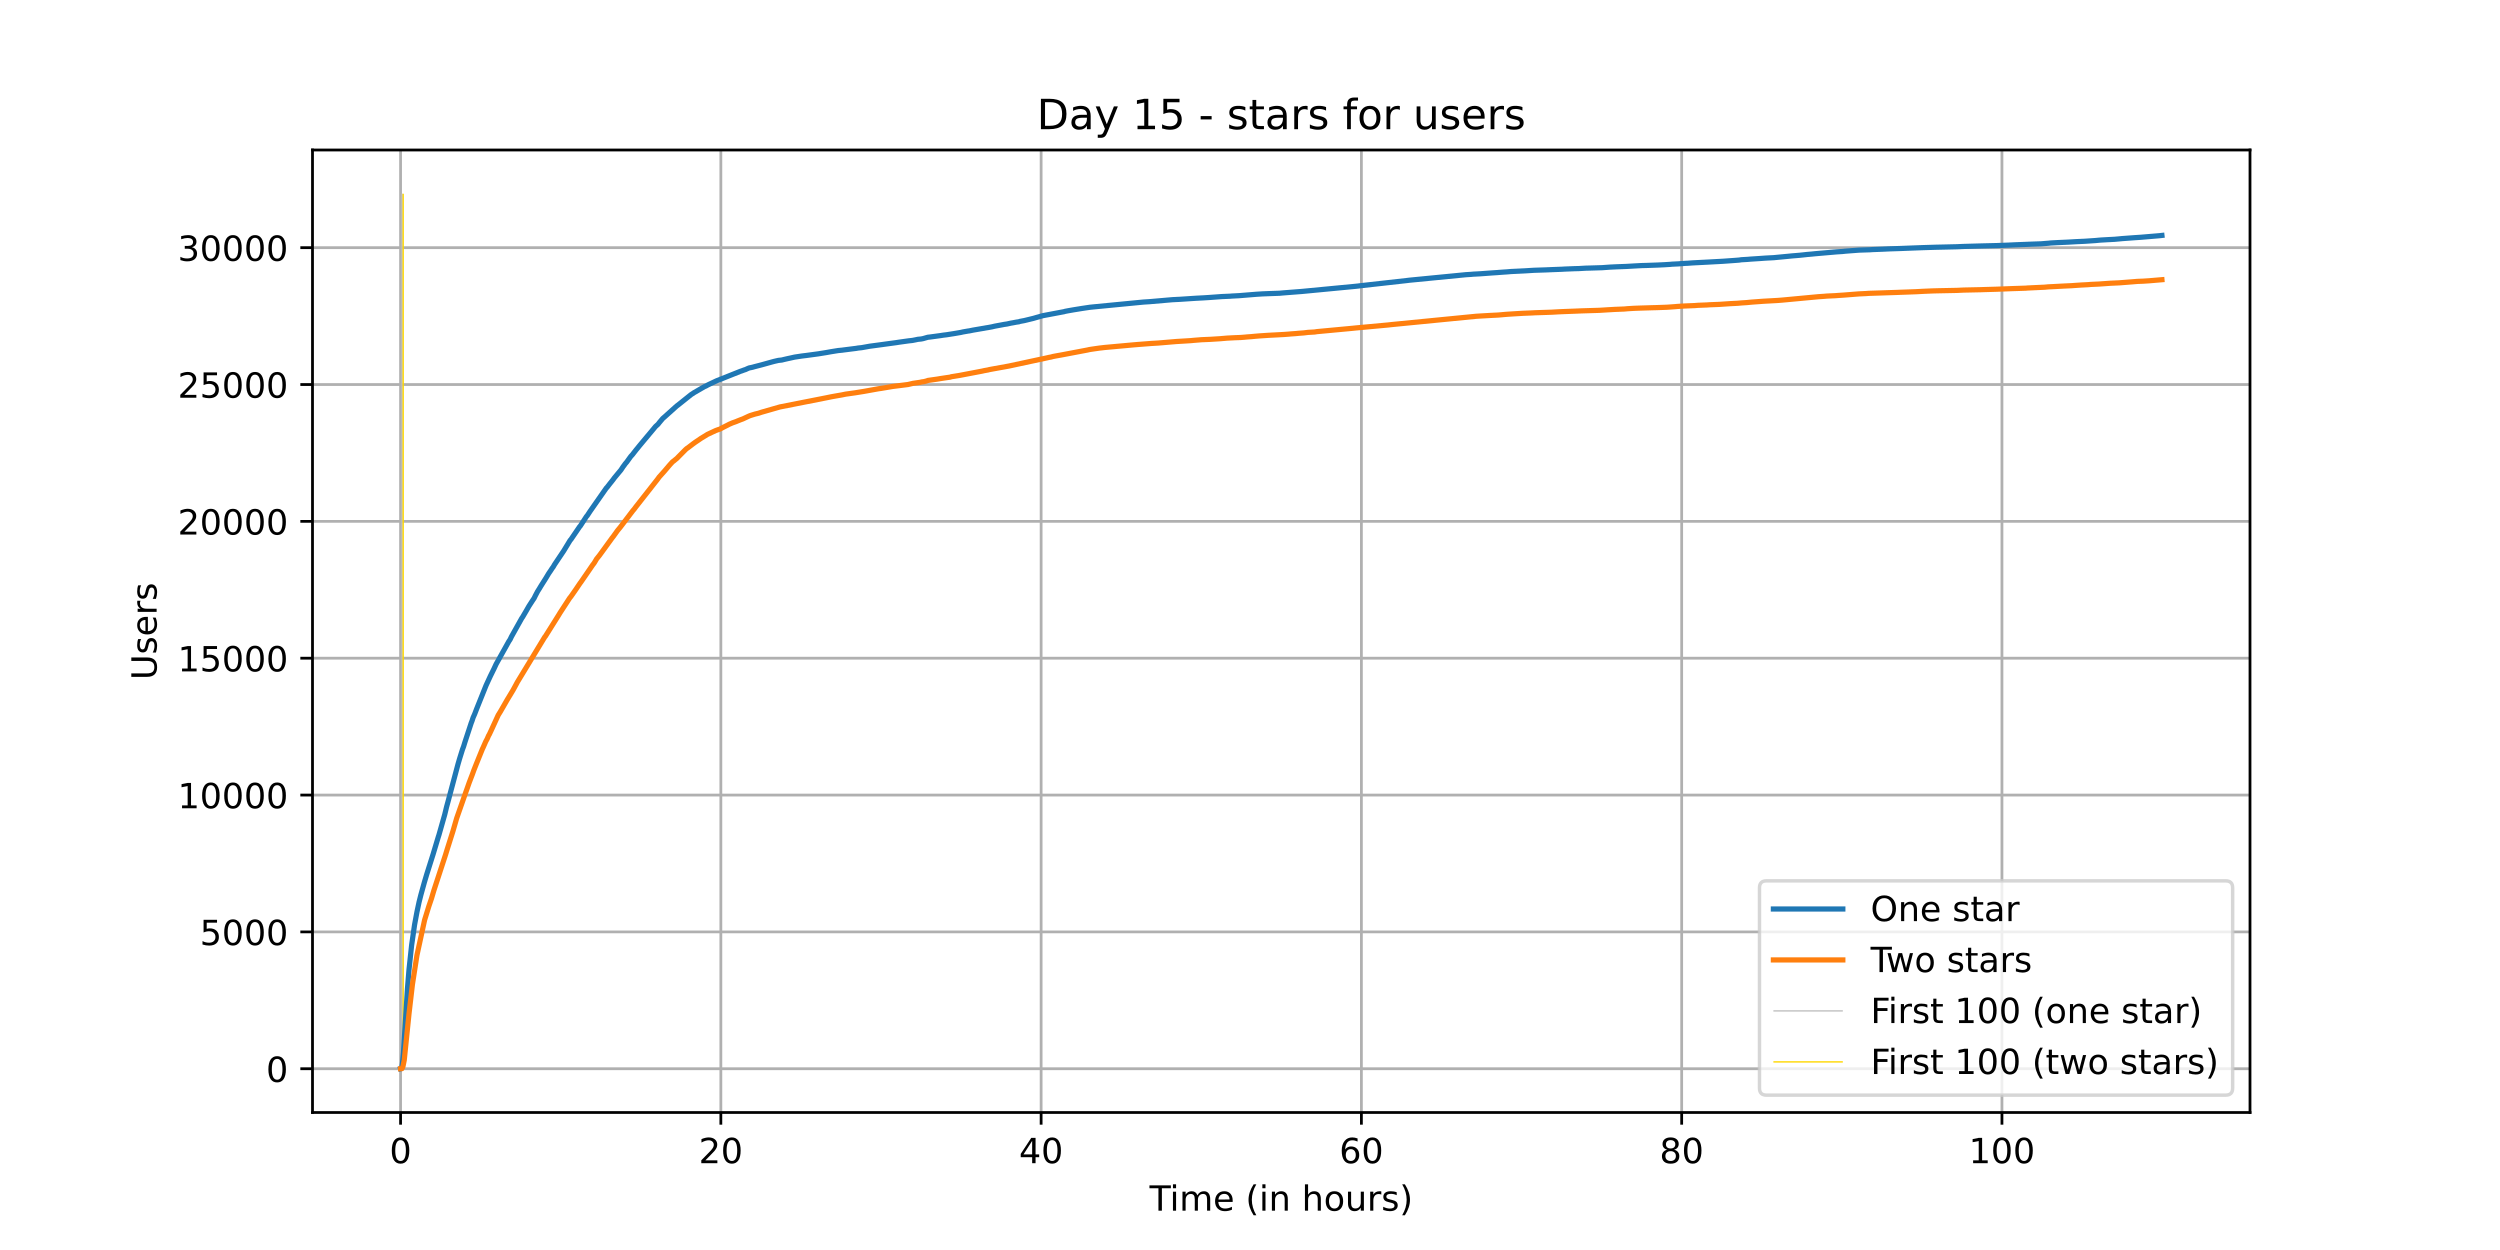 <?xml version="1.0" encoding="utf-8" standalone="no"?>
<!DOCTYPE svg PUBLIC "-//W3C//DTD SVG 1.1//EN"
  "http://www.w3.org/Graphics/SVG/1.1/DTD/svg11.dtd">
<!-- Created with matplotlib (https://matplotlib.org/) -->
<svg height="360pt" version="1.1" viewBox="0 0 720 360" width="720pt" xmlns="http://www.w3.org/2000/svg" xmlns:xlink="http://www.w3.org/1999/xlink">
 <defs>
  <style type="text/css">*{stroke-linecap:butt;stroke-linejoin:round;}</style>
 </defs>
 <g id="figure_1">
  <g id="patch_1">
   <path d="M 0 360 
L 720 360 
L 720 0 
L 0 0 
z
" style="fill:#ffffff;"/>
  </g>
  <g id="axes_1">
   <g id="patch_2">
    <path d="M 90 320.4 
L 648 320.4 
L 648 43.2 
L 90 43.2 
z
" style="fill:#ffffff;"/>
   </g>
   <g id="matplotlib.axis_1">
    <g id="xtick_1">
     <g id="line2d_1">
      <path clip-path="url(#p8dbf9762a4)" d="M 115.364 320.4 
L 115.364 43.2 
" style="fill:none;stroke:#b0b0b0;stroke-linecap:square;stroke-width:0.8;"/>
     </g>
     <g id="line2d_2">
      <defs>
       <path d="M 0 0 
L 0 3.5 
" id="mcbc10c3c9d" style="stroke:#000000;stroke-width:0.8;"/>
      </defs>
      <g>
       <use style="stroke:#000000;stroke-width:0.8;" x="115.364" xlink:href="#mcbc10c3c9d" y="320.4"/>
      </g>
     </g>
     <g id="text_1">
      <!-- 0 -->
      <g transform="translate(112.182 334.998)scale(0.1 -0.1)">
       <defs>
        <path d="M 31.781 66.406 
Q 24.172 66.406 20.328 58.906 
Q 16.5 51.422 16.5 36.375 
Q 16.5 21.391 20.328 13.891 
Q 24.172 6.391 31.781 6.391 
Q 39.453 6.391 43.281 13.891 
Q 47.125 21.391 47.125 36.375 
Q 47.125 51.422 43.281 58.906 
Q 39.453 66.406 31.781 66.406 
z
M 31.781 74.219 
Q 44.047 74.219 50.516 64.516 
Q 56.984 54.828 56.984 36.375 
Q 56.984 17.969 50.516 8.266 
Q 44.047 -1.422 31.781 -1.422 
Q 19.531 -1.422 13.062 8.266 
Q 6.594 17.969 6.594 36.375 
Q 6.594 54.828 13.062 64.516 
Q 19.531 74.219 31.781 74.219 
z
" id="DejaVuSans-48"/>
       </defs>
       <use xlink:href="#DejaVuSans-48"/>
      </g>
     </g>
    </g>
    <g id="xtick_2">
     <g id="line2d_3">
      <path clip-path="url(#p8dbf9762a4)" d="M 207.603 320.4 
L 207.603 43.2 
" style="fill:none;stroke:#b0b0b0;stroke-linecap:square;stroke-width:0.8;"/>
     </g>
     <g id="line2d_4">
      <g>
       <use style="stroke:#000000;stroke-width:0.8;" x="207.603" xlink:href="#mcbc10c3c9d" y="320.4"/>
      </g>
     </g>
     <g id="text_2">
      <!-- 20 -->
      <g transform="translate(201.241 334.998)scale(0.1 -0.1)">
       <defs>
        <path d="M 19.188 8.297 
L 53.609 8.297 
L 53.609 0 
L 7.328 0 
L 7.328 8.297 
Q 12.938 14.109 22.625 23.891 
Q 32.328 33.688 34.812 36.531 
Q 39.547 41.844 41.422 45.531 
Q 43.312 49.219 43.312 52.781 
Q 43.312 58.594 39.234 62.25 
Q 35.156 65.922 28.609 65.922 
Q 23.969 65.922 18.812 64.312 
Q 13.672 62.703 7.812 59.422 
L 7.812 69.391 
Q 13.766 71.781 18.938 73 
Q 24.125 74.219 28.422 74.219 
Q 39.75 74.219 46.484 68.547 
Q 53.219 62.891 53.219 53.422 
Q 53.219 48.922 51.531 44.891 
Q 49.859 40.875 45.406 35.406 
Q 44.188 33.984 37.641 27.219 
Q 31.109 20.453 19.188 8.297 
z
" id="DejaVuSans-50"/>
       </defs>
       <use xlink:href="#DejaVuSans-50"/>
       <use x="63.623" xlink:href="#DejaVuSans-48"/>
      </g>
     </g>
    </g>
    <g id="xtick_3">
     <g id="line2d_5">
      <path clip-path="url(#p8dbf9762a4)" d="M 299.843 320.4 
L 299.843 43.2 
" style="fill:none;stroke:#b0b0b0;stroke-linecap:square;stroke-width:0.8;"/>
     </g>
     <g id="line2d_6">
      <g>
       <use style="stroke:#000000;stroke-width:0.8;" x="299.843" xlink:href="#mcbc10c3c9d" y="320.4"/>
      </g>
     </g>
     <g id="text_3">
      <!-- 40 -->
      <g transform="translate(293.481 334.998)scale(0.1 -0.1)">
       <defs>
        <path d="M 37.797 64.312 
L 12.891 25.391 
L 37.797 25.391 
z
M 35.203 72.906 
L 47.609 72.906 
L 47.609 25.391 
L 58.016 25.391 
L 58.016 17.188 
L 47.609 17.188 
L 47.609 0 
L 37.797 0 
L 37.797 17.188 
L 4.891 17.188 
L 4.891 26.703 
z
" id="DejaVuSans-52"/>
       </defs>
       <use xlink:href="#DejaVuSans-52"/>
       <use x="63.623" xlink:href="#DejaVuSans-48"/>
      </g>
     </g>
    </g>
    <g id="xtick_4">
     <g id="line2d_7">
      <path clip-path="url(#p8dbf9762a4)" d="M 392.083 320.4 
L 392.083 43.2 
" style="fill:none;stroke:#b0b0b0;stroke-linecap:square;stroke-width:0.8;"/>
     </g>
     <g id="line2d_8">
      <g>
       <use style="stroke:#000000;stroke-width:0.8;" x="392.083" xlink:href="#mcbc10c3c9d" y="320.4"/>
      </g>
     </g>
     <g id="text_4">
      <!-- 60 -->
      <g transform="translate(385.721 334.998)scale(0.1 -0.1)">
       <defs>
        <path d="M 33.016 40.375 
Q 26.375 40.375 22.484 35.828 
Q 18.609 31.297 18.609 23.391 
Q 18.609 15.531 22.484 10.953 
Q 26.375 6.391 33.016 6.391 
Q 39.656 6.391 43.531 10.953 
Q 47.406 15.531 47.406 23.391 
Q 47.406 31.297 43.531 35.828 
Q 39.656 40.375 33.016 40.375 
z
M 52.594 71.297 
L 52.594 62.312 
Q 48.875 64.062 45.094 64.984 
Q 41.312 65.922 37.594 65.922 
Q 27.828 65.922 22.672 59.328 
Q 17.531 52.734 16.797 39.406 
Q 19.672 43.656 24.016 45.922 
Q 28.375 48.188 33.594 48.188 
Q 44.578 48.188 50.953 41.516 
Q 57.328 34.859 57.328 23.391 
Q 57.328 12.156 50.688 5.359 
Q 44.047 -1.422 33.016 -1.422 
Q 20.359 -1.422 13.672 8.266 
Q 6.984 17.969 6.984 36.375 
Q 6.984 53.656 15.188 63.938 
Q 23.391 74.219 37.203 74.219 
Q 40.922 74.219 44.703 73.484 
Q 48.484 72.75 52.594 71.297 
z
" id="DejaVuSans-54"/>
       </defs>
       <use xlink:href="#DejaVuSans-54"/>
       <use x="63.623" xlink:href="#DejaVuSans-48"/>
      </g>
     </g>
    </g>
    <g id="xtick_5">
     <g id="line2d_9">
      <path clip-path="url(#p8dbf9762a4)" d="M 484.323 320.4 
L 484.323 43.2 
" style="fill:none;stroke:#b0b0b0;stroke-linecap:square;stroke-width:0.8;"/>
     </g>
     <g id="line2d_10">
      <g>
       <use style="stroke:#000000;stroke-width:0.8;" x="484.323" xlink:href="#mcbc10c3c9d" y="320.4"/>
      </g>
     </g>
     <g id="text_5">
      <!-- 80 -->
      <g transform="translate(477.96 334.998)scale(0.1 -0.1)">
       <defs>
        <path d="M 31.781 34.625 
Q 24.75 34.625 20.719 30.859 
Q 16.703 27.094 16.703 20.516 
Q 16.703 13.922 20.719 10.156 
Q 24.75 6.391 31.781 6.391 
Q 38.812 6.391 42.859 10.172 
Q 46.922 13.969 46.922 20.516 
Q 46.922 27.094 42.891 30.859 
Q 38.875 34.625 31.781 34.625 
z
M 21.922 38.812 
Q 15.578 40.375 12.031 44.719 
Q 8.5 49.078 8.5 55.328 
Q 8.5 64.062 14.719 69.141 
Q 20.953 74.219 31.781 74.219 
Q 42.672 74.219 48.875 69.141 
Q 55.078 64.062 55.078 55.328 
Q 55.078 49.078 51.531 44.719 
Q 48 40.375 41.703 38.812 
Q 48.828 37.156 52.797 32.312 
Q 56.781 27.484 56.781 20.516 
Q 56.781 9.906 50.312 4.234 
Q 43.844 -1.422 31.781 -1.422 
Q 19.734 -1.422 13.25 4.234 
Q 6.781 9.906 6.781 20.516 
Q 6.781 27.484 10.781 32.312 
Q 14.797 37.156 21.922 38.812 
z
M 18.312 54.391 
Q 18.312 48.734 21.844 45.562 
Q 25.391 42.391 31.781 42.391 
Q 38.141 42.391 41.719 45.562 
Q 45.312 48.734 45.312 54.391 
Q 45.312 60.062 41.719 63.234 
Q 38.141 66.406 31.781 66.406 
Q 25.391 66.406 21.844 63.234 
Q 18.312 60.062 18.312 54.391 
z
" id="DejaVuSans-56"/>
       </defs>
       <use xlink:href="#DejaVuSans-56"/>
       <use x="63.623" xlink:href="#DejaVuSans-48"/>
      </g>
     </g>
    </g>
    <g id="xtick_6">
     <g id="line2d_11">
      <path clip-path="url(#p8dbf9762a4)" d="M 576.563 320.4 
L 576.563 43.2 
" style="fill:none;stroke:#b0b0b0;stroke-linecap:square;stroke-width:0.8;"/>
     </g>
     <g id="line2d_12">
      <g>
       <use style="stroke:#000000;stroke-width:0.8;" x="576.563" xlink:href="#mcbc10c3c9d" y="320.4"/>
      </g>
     </g>
     <g id="text_6">
      <!-- 100 -->
      <g transform="translate(567.019 334.998)scale(0.1 -0.1)">
       <defs>
        <path d="M 12.406 8.297 
L 28.516 8.297 
L 28.516 63.922 
L 10.984 60.406 
L 10.984 69.391 
L 28.422 72.906 
L 38.281 72.906 
L 38.281 8.297 
L 54.391 8.297 
L 54.391 0 
L 12.406 0 
z
" id="DejaVuSans-49"/>
       </defs>
       <use xlink:href="#DejaVuSans-49"/>
       <use x="63.623" xlink:href="#DejaVuSans-48"/>
       <use x="127.246" xlink:href="#DejaVuSans-48"/>
      </g>
     </g>
    </g>
    <g id="text_7">
     <!-- Time (in hours) -->
     <g transform="translate(331.072 348.677)scale(0.1 -0.1)">
      <defs>
       <path d="M -0.297 72.906 
L 61.375 72.906 
L 61.375 64.594 
L 35.5 64.594 
L 35.5 0 
L 25.594 0 
L 25.594 64.594 
L -0.297 64.594 
z
" id="DejaVuSans-84"/>
       <path d="M 9.422 54.688 
L 18.406 54.688 
L 18.406 0 
L 9.422 0 
z
M 9.422 75.984 
L 18.406 75.984 
L 18.406 64.594 
L 9.422 64.594 
z
" id="DejaVuSans-105"/>
       <path d="M 52 44.188 
Q 55.375 50.25 60.062 53.125 
Q 64.75 56 71.094 56 
Q 79.641 56 84.281 50.016 
Q 88.922 44.047 88.922 33.016 
L 88.922 0 
L 79.891 0 
L 79.891 32.719 
Q 79.891 40.578 77.094 44.375 
Q 74.312 48.188 68.609 48.188 
Q 61.625 48.188 57.562 43.547 
Q 53.516 38.922 53.516 30.906 
L 53.516 0 
L 44.484 0 
L 44.484 32.719 
Q 44.484 40.625 41.703 44.406 
Q 38.922 48.188 33.109 48.188 
Q 26.219 48.188 22.156 43.531 
Q 18.109 38.875 18.109 30.906 
L 18.109 0 
L 9.078 0 
L 9.078 54.688 
L 18.109 54.688 
L 18.109 46.188 
Q 21.188 51.219 25.484 53.609 
Q 29.781 56 35.688 56 
Q 41.656 56 45.828 52.969 
Q 50 49.953 52 44.188 
z
" id="DejaVuSans-109"/>
       <path d="M 56.203 29.594 
L 56.203 25.203 
L 14.891 25.203 
Q 15.484 15.922 20.484 11.062 
Q 25.484 6.203 34.422 6.203 
Q 39.594 6.203 44.453 7.469 
Q 49.312 8.734 54.109 11.281 
L 54.109 2.781 
Q 49.266 0.734 44.188 -0.344 
Q 39.109 -1.422 33.891 -1.422 
Q 20.797 -1.422 13.156 6.188 
Q 5.516 13.812 5.516 26.812 
Q 5.516 40.234 12.766 48.109 
Q 20.016 56 32.328 56 
Q 43.359 56 49.781 48.891 
Q 56.203 41.797 56.203 29.594 
z
M 47.219 32.234 
Q 47.125 39.594 43.094 43.984 
Q 39.062 48.391 32.422 48.391 
Q 24.906 48.391 20.391 44.141 
Q 15.875 39.891 15.188 32.172 
z
" id="DejaVuSans-101"/>
       <path id="DejaVuSans-32"/>
       <path d="M 31 75.875 
Q 24.469 64.656 21.281 53.656 
Q 18.109 42.672 18.109 31.391 
Q 18.109 20.125 21.312 9.062 
Q 24.516 -2 31 -13.188 
L 23.188 -13.188 
Q 15.875 -1.703 12.234 9.375 
Q 8.594 20.453 8.594 31.391 
Q 8.594 42.281 12.203 53.312 
Q 15.828 64.359 23.188 75.875 
z
" id="DejaVuSans-40"/>
       <path d="M 54.891 33.016 
L 54.891 0 
L 45.906 0 
L 45.906 32.719 
Q 45.906 40.484 42.875 44.328 
Q 39.844 48.188 33.797 48.188 
Q 26.516 48.188 22.312 43.547 
Q 18.109 38.922 18.109 30.906 
L 18.109 0 
L 9.078 0 
L 9.078 54.688 
L 18.109 54.688 
L 18.109 46.188 
Q 21.344 51.125 25.703 53.562 
Q 30.078 56 35.797 56 
Q 45.219 56 50.047 50.172 
Q 54.891 44.344 54.891 33.016 
z
" id="DejaVuSans-110"/>
       <path d="M 54.891 33.016 
L 54.891 0 
L 45.906 0 
L 45.906 32.719 
Q 45.906 40.484 42.875 44.328 
Q 39.844 48.188 33.797 48.188 
Q 26.516 48.188 22.312 43.547 
Q 18.109 38.922 18.109 30.906 
L 18.109 0 
L 9.078 0 
L 9.078 75.984 
L 18.109 75.984 
L 18.109 46.188 
Q 21.344 51.125 25.703 53.562 
Q 30.078 56 35.797 56 
Q 45.219 56 50.047 50.172 
Q 54.891 44.344 54.891 33.016 
z
" id="DejaVuSans-104"/>
       <path d="M 30.609 48.391 
Q 23.391 48.391 19.188 42.75 
Q 14.984 37.109 14.984 27.297 
Q 14.984 17.484 19.156 11.844 
Q 23.344 6.203 30.609 6.203 
Q 37.797 6.203 41.984 11.859 
Q 46.188 17.531 46.188 27.297 
Q 46.188 37.016 41.984 42.703 
Q 37.797 48.391 30.609 48.391 
z
M 30.609 56 
Q 42.328 56 49.016 48.375 
Q 55.719 40.766 55.719 27.297 
Q 55.719 13.875 49.016 6.219 
Q 42.328 -1.422 30.609 -1.422 
Q 18.844 -1.422 12.172 6.219 
Q 5.516 13.875 5.516 27.297 
Q 5.516 40.766 12.172 48.375 
Q 18.844 56 30.609 56 
z
" id="DejaVuSans-111"/>
       <path d="M 8.5 21.578 
L 8.5 54.688 
L 17.484 54.688 
L 17.484 21.922 
Q 17.484 14.156 20.5 10.266 
Q 23.531 6.391 29.594 6.391 
Q 36.859 6.391 41.078 11.031 
Q 45.312 15.672 45.312 23.688 
L 45.312 54.688 
L 54.297 54.688 
L 54.297 0 
L 45.312 0 
L 45.312 8.406 
Q 42.047 3.422 37.719 1 
Q 33.406 -1.422 27.688 -1.422 
Q 18.266 -1.422 13.375 4.438 
Q 8.5 10.297 8.5 21.578 
z
M 31.109 56 
z
" id="DejaVuSans-117"/>
       <path d="M 41.109 46.297 
Q 39.594 47.172 37.812 47.578 
Q 36.031 48 33.891 48 
Q 26.266 48 22.188 43.047 
Q 18.109 38.094 18.109 28.812 
L 18.109 0 
L 9.078 0 
L 9.078 54.688 
L 18.109 54.688 
L 18.109 46.188 
Q 20.953 51.172 25.484 53.578 
Q 30.031 56 36.531 56 
Q 37.453 56 38.578 55.875 
Q 39.703 55.766 41.062 55.516 
z
" id="DejaVuSans-114"/>
       <path d="M 44.281 53.078 
L 44.281 44.578 
Q 40.484 46.531 36.375 47.5 
Q 32.281 48.484 27.875 48.484 
Q 21.188 48.484 17.844 46.438 
Q 14.5 44.391 14.5 40.281 
Q 14.5 37.156 16.891 35.375 
Q 19.281 33.594 26.516 31.984 
L 29.594 31.297 
Q 39.156 29.25 43.188 25.516 
Q 47.219 21.781 47.219 15.094 
Q 47.219 7.469 41.188 3.016 
Q 35.156 -1.422 24.609 -1.422 
Q 20.219 -1.422 15.453 -0.562 
Q 10.688 0.297 5.422 2 
L 5.422 11.281 
Q 10.406 8.688 15.234 7.391 
Q 20.062 6.109 24.812 6.109 
Q 31.156 6.109 34.562 8.281 
Q 37.984 10.453 37.984 14.406 
Q 37.984 18.062 35.516 20.016 
Q 33.062 21.969 24.703 23.781 
L 21.578 24.516 
Q 13.234 26.266 9.516 29.906 
Q 5.812 33.547 5.812 39.891 
Q 5.812 47.609 11.281 51.797 
Q 16.75 56 26.812 56 
Q 31.781 56 36.172 55.266 
Q 40.578 54.547 44.281 53.078 
z
" id="DejaVuSans-115"/>
       <path d="M 8.016 75.875 
L 15.828 75.875 
Q 23.141 64.359 26.781 53.312 
Q 30.422 42.281 30.422 31.391 
Q 30.422 20.453 26.781 9.375 
Q 23.141 -1.703 15.828 -13.188 
L 8.016 -13.188 
Q 14.5 -2 17.703 9.062 
Q 20.906 20.125 20.906 31.391 
Q 20.906 42.672 17.703 53.656 
Q 14.5 64.656 8.016 75.875 
z
" id="DejaVuSans-41"/>
      </defs>
      <use xlink:href="#DejaVuSans-84"/>
      <use x="57.959" xlink:href="#DejaVuSans-105"/>
      <use x="85.742" xlink:href="#DejaVuSans-109"/>
      <use x="183.154" xlink:href="#DejaVuSans-101"/>
      <use x="244.678" xlink:href="#DejaVuSans-32"/>
      <use x="276.465" xlink:href="#DejaVuSans-40"/>
      <use x="315.479" xlink:href="#DejaVuSans-105"/>
      <use x="343.262" xlink:href="#DejaVuSans-110"/>
      <use x="406.641" xlink:href="#DejaVuSans-32"/>
      <use x="438.428" xlink:href="#DejaVuSans-104"/>
      <use x="501.807" xlink:href="#DejaVuSans-111"/>
      <use x="562.988" xlink:href="#DejaVuSans-117"/>
      <use x="626.367" xlink:href="#DejaVuSans-114"/>
      <use x="667.48" xlink:href="#DejaVuSans-115"/>
      <use x="719.58" xlink:href="#DejaVuSans-41"/>
     </g>
    </g>
   </g>
   <g id="matplotlib.axis_2">
    <g id="ytick_1">
     <g id="line2d_13">
      <path clip-path="url(#p8dbf9762a4)" d="M 90 307.8 
L 648 307.8 
" style="fill:none;stroke:#b0b0b0;stroke-linecap:square;stroke-width:0.8;"/>
     </g>
     <g id="line2d_14">
      <defs>
       <path d="M 0 0 
L -3.5 0 
" id="m0292f1f714" style="stroke:#000000;stroke-width:0.8;"/>
      </defs>
      <g>
       <use style="stroke:#000000;stroke-width:0.8;" x="90" xlink:href="#m0292f1f714" y="307.8"/>
      </g>
     </g>
     <g id="text_8">
      <!-- 0 -->
      <g transform="translate(76.638 311.599)scale(0.1 -0.1)">
       <use xlink:href="#DejaVuSans-48"/>
      </g>
     </g>
    </g>
    <g id="ytick_2">
     <g id="line2d_15">
      <path clip-path="url(#p8dbf9762a4)" d="M 90 268.389 
L 648 268.389 
" style="fill:none;stroke:#b0b0b0;stroke-linecap:square;stroke-width:0.8;"/>
     </g>
     <g id="line2d_16">
      <g>
       <use style="stroke:#000000;stroke-width:0.8;" x="90" xlink:href="#m0292f1f714" y="268.389"/>
      </g>
     </g>
     <g id="text_9">
      <!-- 5000 -->
      <g transform="translate(57.55 272.188)scale(0.1 -0.1)">
       <defs>
        <path d="M 10.797 72.906 
L 49.516 72.906 
L 49.516 64.594 
L 19.828 64.594 
L 19.828 46.734 
Q 21.969 47.469 24.109 47.828 
Q 26.266 48.188 28.422 48.188 
Q 40.625 48.188 47.75 41.5 
Q 54.891 34.812 54.891 23.391 
Q 54.891 11.625 47.562 5.094 
Q 40.234 -1.422 26.906 -1.422 
Q 22.312 -1.422 17.547 -0.641 
Q 12.797 0.141 7.719 1.703 
L 7.719 11.625 
Q 12.109 9.234 16.797 8.062 
Q 21.484 6.891 26.703 6.891 
Q 35.156 6.891 40.078 11.328 
Q 45.016 15.766 45.016 23.391 
Q 45.016 31 40.078 35.438 
Q 35.156 39.891 26.703 39.891 
Q 22.75 39.891 18.812 39.016 
Q 14.891 38.141 10.797 36.281 
z
" id="DejaVuSans-53"/>
       </defs>
       <use xlink:href="#DejaVuSans-53"/>
       <use x="63.623" xlink:href="#DejaVuSans-48"/>
       <use x="127.246" xlink:href="#DejaVuSans-48"/>
       <use x="190.869" xlink:href="#DejaVuSans-48"/>
      </g>
     </g>
    </g>
    <g id="ytick_3">
     <g id="line2d_17">
      <path clip-path="url(#p8dbf9762a4)" d="M 90 228.977 
L 648 228.977 
" style="fill:none;stroke:#b0b0b0;stroke-linecap:square;stroke-width:0.8;"/>
     </g>
     <g id="line2d_18">
      <g>
       <use style="stroke:#000000;stroke-width:0.8;" x="90" xlink:href="#m0292f1f714" y="228.977"/>
      </g>
     </g>
     <g id="text_10">
      <!-- 10000 -->
      <g transform="translate(51.188 232.776)scale(0.1 -0.1)">
       <use xlink:href="#DejaVuSans-49"/>
       <use x="63.623" xlink:href="#DejaVuSans-48"/>
       <use x="127.246" xlink:href="#DejaVuSans-48"/>
       <use x="190.869" xlink:href="#DejaVuSans-48"/>
       <use x="254.492" xlink:href="#DejaVuSans-48"/>
      </g>
     </g>
    </g>
    <g id="ytick_4">
     <g id="line2d_19">
      <path clip-path="url(#p8dbf9762a4)" d="M 90 189.566 
L 648 189.566 
" style="fill:none;stroke:#b0b0b0;stroke-linecap:square;stroke-width:0.8;"/>
     </g>
     <g id="line2d_20">
      <g>
       <use style="stroke:#000000;stroke-width:0.8;" x="90" xlink:href="#m0292f1f714" y="189.566"/>
      </g>
     </g>
     <g id="text_11">
      <!-- 15000 -->
      <g transform="translate(51.188 193.365)scale(0.1 -0.1)">
       <use xlink:href="#DejaVuSans-49"/>
       <use x="63.623" xlink:href="#DejaVuSans-53"/>
       <use x="127.246" xlink:href="#DejaVuSans-48"/>
       <use x="190.869" xlink:href="#DejaVuSans-48"/>
       <use x="254.492" xlink:href="#DejaVuSans-48"/>
      </g>
     </g>
    </g>
    <g id="ytick_5">
     <g id="line2d_21">
      <path clip-path="url(#p8dbf9762a4)" d="M 90 150.154 
L 648 150.154 
" style="fill:none;stroke:#b0b0b0;stroke-linecap:square;stroke-width:0.8;"/>
     </g>
     <g id="line2d_22">
      <g>
       <use style="stroke:#000000;stroke-width:0.8;" x="90" xlink:href="#m0292f1f714" y="150.154"/>
      </g>
     </g>
     <g id="text_12">
      <!-- 20000 -->
      <g transform="translate(51.188 153.953)scale(0.1 -0.1)">
       <use xlink:href="#DejaVuSans-50"/>
       <use x="63.623" xlink:href="#DejaVuSans-48"/>
       <use x="127.246" xlink:href="#DejaVuSans-48"/>
       <use x="190.869" xlink:href="#DejaVuSans-48"/>
       <use x="254.492" xlink:href="#DejaVuSans-48"/>
      </g>
     </g>
    </g>
    <g id="ytick_6">
     <g id="line2d_23">
      <path clip-path="url(#p8dbf9762a4)" d="M 90 110.743 
L 648 110.743 
" style="fill:none;stroke:#b0b0b0;stroke-linecap:square;stroke-width:0.8;"/>
     </g>
     <g id="line2d_24">
      <g>
       <use style="stroke:#000000;stroke-width:0.8;" x="90" xlink:href="#m0292f1f714" y="110.743"/>
      </g>
     </g>
     <g id="text_13">
      <!-- 25000 -->
      <g transform="translate(51.188 114.542)scale(0.1 -0.1)">
       <use xlink:href="#DejaVuSans-50"/>
       <use x="63.623" xlink:href="#DejaVuSans-53"/>
       <use x="127.246" xlink:href="#DejaVuSans-48"/>
       <use x="190.869" xlink:href="#DejaVuSans-48"/>
       <use x="254.492" xlink:href="#DejaVuSans-48"/>
      </g>
     </g>
    </g>
    <g id="ytick_7">
     <g id="line2d_25">
      <path clip-path="url(#p8dbf9762a4)" d="M 90 71.331 
L 648 71.331 
" style="fill:none;stroke:#b0b0b0;stroke-linecap:square;stroke-width:0.8;"/>
     </g>
     <g id="line2d_26">
      <g>
       <use style="stroke:#000000;stroke-width:0.8;" x="90" xlink:href="#m0292f1f714" y="71.331"/>
      </g>
     </g>
     <g id="text_14">
      <!-- 30000 -->
      <g transform="translate(51.188 75.13)scale(0.1 -0.1)">
       <defs>
        <path d="M 40.578 39.312 
Q 47.656 37.797 51.625 33 
Q 55.609 28.219 55.609 21.188 
Q 55.609 10.406 48.188 4.484 
Q 40.766 -1.422 27.094 -1.422 
Q 22.516 -1.422 17.656 -0.516 
Q 12.797 0.391 7.625 2.203 
L 7.625 11.719 
Q 11.719 9.328 16.594 8.109 
Q 21.484 6.891 26.812 6.891 
Q 36.078 6.891 40.938 10.547 
Q 45.797 14.203 45.797 21.188 
Q 45.797 27.641 41.281 31.266 
Q 36.766 34.906 28.719 34.906 
L 20.219 34.906 
L 20.219 43.016 
L 29.109 43.016 
Q 36.375 43.016 40.234 45.922 
Q 44.094 48.828 44.094 54.297 
Q 44.094 59.906 40.109 62.906 
Q 36.141 65.922 28.719 65.922 
Q 24.656 65.922 20.016 65.031 
Q 15.375 64.156 9.812 62.312 
L 9.812 71.094 
Q 15.438 72.656 20.344 73.438 
Q 25.25 74.219 29.594 74.219 
Q 40.828 74.219 47.359 69.109 
Q 53.906 64.016 53.906 55.328 
Q 53.906 49.266 50.438 45.094 
Q 46.969 40.922 40.578 39.312 
z
" id="DejaVuSans-51"/>
       </defs>
       <use xlink:href="#DejaVuSans-51"/>
       <use x="63.623" xlink:href="#DejaVuSans-48"/>
       <use x="127.246" xlink:href="#DejaVuSans-48"/>
       <use x="190.869" xlink:href="#DejaVuSans-48"/>
       <use x="254.492" xlink:href="#DejaVuSans-48"/>
      </g>
     </g>
    </g>
    <g id="text_15">
     <!-- Users -->
     <g transform="translate(45.108 195.801)rotate(-90)scale(0.1 -0.1)">
      <defs>
       <path d="M 8.688 72.906 
L 18.609 72.906 
L 18.609 28.609 
Q 18.609 16.891 22.844 11.734 
Q 27.094 6.594 36.625 6.594 
Q 46.094 6.594 50.344 11.734 
Q 54.594 16.891 54.594 28.609 
L 54.594 72.906 
L 64.5 72.906 
L 64.5 27.391 
Q 64.5 13.141 57.438 5.859 
Q 50.391 -1.422 36.625 -1.422 
Q 22.797 -1.422 15.734 5.859 
Q 8.688 13.141 8.688 27.391 
z
" id="DejaVuSans-85"/>
      </defs>
      <use xlink:href="#DejaVuSans-85"/>
      <use x="73.193" xlink:href="#DejaVuSans-115"/>
      <use x="125.293" xlink:href="#DejaVuSans-101"/>
      <use x="186.816" xlink:href="#DejaVuSans-114"/>
      <use x="227.93" xlink:href="#DejaVuSans-115"/>
     </g>
    </g>
   </g>
   <g id="LineCollection_1">
    <path clip-path="url(#p8dbf9762a4)" d="M 115.813 307.8 
L 115.813 55.8 
" style="fill:none;stroke:#c0c0c0;stroke-width:0.4;"/>
   </g>
   <g id="LineCollection_2">
    <path clip-path="url(#p8dbf9762a4)" d="M 116.117 307.8 
L 116.117 55.8 
" style="fill:none;stroke:#ffd700;stroke-width:0.4;"/>
   </g>
   <g id="line2d_27">
    <path clip-path="url(#p8dbf9762a4)" d="M 115.364 307.8 
L 115.583 307.737 
L 115.736 307.327 
L 115.889 306.452 
L 116.194 303.22 
L 116.651 295.835 
L 117.337 284.87 
L 117.793 279.266 
L 118.555 272.156 
L 119.393 266.355 
L 120.078 262.666 
L 120.688 259.813 
L 121.221 257.692 
L 122.211 254.129 
L 122.592 252.845 
L 122.897 251.82 
L 124.725 246.042 
L 126.256 240.942 
L 126.408 240.485 
L 128.085 234.581 
L 128.621 232.359 
L 129.001 230.971 
L 129.382 229.545 
L 131.903 220.086 
L 132.36 218.517 
L 133.198 215.829 
L 133.503 215.025 
L 133.886 213.772 
L 135.714 208.199 
L 135.943 207.624 
L 136.247 206.686 
L 136.704 205.646 
L 137.314 204.061 
L 139.98 197.416 
L 141.198 194.776 
L 142.266 192.608 
L 142.874 191.292 
L 146.53 184.742 
L 146.911 184.166 
L 147.294 183.362 
L 148.132 181.865 
L 150.264 178.057 
L 150.493 177.734 
L 151.636 175.787 
L 151.864 175.385 
L 152.321 174.589 
L 153.234 173.17 
L 153.844 172.256 
L 154.149 171.618 
L 154.835 170.317 
L 155.292 169.6 
L 155.825 168.709 
L 157.196 166.541 
L 158.034 165.146 
L 158.491 164.484 
L 159.024 163.664 
L 159.329 163.255 
L 159.709 162.592 
L 162.376 158.612 
L 162.757 157.981 
L 164.205 155.601 
L 164.433 155.364 
L 164.813 154.797 
L 166.946 151.668 
L 167.099 151.518 
L 168.927 148.704 
L 169.079 148.57 
L 169.994 147.175 
L 174.641 140.53 
L 174.793 140.404 
L 175.478 139.513 
L 176.544 138.173 
L 176.926 137.645 
L 178.069 136.266 
L 178.831 135.351 
L 179.516 134.311 
L 179.669 134.137 
L 180.049 133.593 
L 180.507 133.057 
L 181.649 131.465 
L 182.107 130.969 
L 183.174 129.597 
L 183.556 129.14 
L 184.164 128.383 
L 188.813 122.811 
L 189.5 122.196 
L 189.881 121.699 
L 190.871 120.525 
L 191.33 120.131 
L 194.91 116.915 
L 195.215 116.694 
L 199.025 113.651 
L 199.863 113.1 
L 202.912 111.334 
L 203.292 111.184 
L 203.75 110.924 
L 204.055 110.766 
L 206.34 109.686 
L 207.483 109.221 
L 207.865 109.08 
L 213.199 106.951 
L 213.657 106.802 
L 214.342 106.541 
L 214.647 106.455 
L 215.409 106.108 
L 215.79 105.958 
L 216.323 105.856 
L 216.78 105.753 
L 217.237 105.619 
L 219.37 105.067 
L 222.341 104.24 
L 223.027 104.059 
L 224.168 103.798 
L 225.158 103.688 
L 225.921 103.499 
L 227.063 103.239 
L 227.521 103.144 
L 228.815 102.853 
L 230.948 102.529 
L 232.243 102.372 
L 235.671 101.907 
L 237.88 101.552 
L 239.328 101.292 
L 241.384 100.961 
L 242.526 100.85 
L 242.907 100.795 
L 246.64 100.322 
L 247.097 100.236 
L 248.163 100.125 
L 249.534 99.881 
L 250.449 99.715 
L 254.105 99.227 
L 254.715 99.14 
L 258.142 98.675 
L 258.827 98.565 
L 261.646 98.17 
L 262.788 98.044 
L 263.78 97.847 
L 264.314 97.729 
L 265.305 97.627 
L 265.837 97.524 
L 267.212 97.13 
L 267.745 97.075 
L 270.944 96.641 
L 271.629 96.531 
L 272.544 96.421 
L 274.525 96.113 
L 275.286 95.987 
L 276.733 95.735 
L 277.343 95.593 
L 278.791 95.341 
L 279.171 95.293 
L 280.238 95.073 
L 282.904 94.616 
L 283.437 94.529 
L 283.895 94.442 
L 284.581 94.332 
L 285.725 94.119 
L 286.411 93.953 
L 286.944 93.851 
L 288.316 93.599 
L 289.229 93.425 
L 289.991 93.315 
L 291.136 93.063 
L 291.745 92.96 
L 292.737 92.771 
L 293.422 92.677 
L 293.727 92.566 
L 295.024 92.322 
L 297.615 91.691 
L 298.53 91.423 
L 299.14 91.258 
L 299.978 91.013 
L 300.358 90.911 
L 306.455 89.76 
L 306.76 89.665 
L 307.673 89.492 
L 309.198 89.224 
L 311.636 88.83 
L 313.846 88.499 
L 314.913 88.389 
L 329.314 86.993 
L 331.065 86.883 
L 337.692 86.308 
L 339.901 86.197 
L 342.873 86 
L 344.549 85.89 
L 346.529 85.787 
L 348.284 85.677 
L 351.945 85.409 
L 354.308 85.307 
L 354.69 85.267 
L 356.822 85.157 
L 361.85 84.747 
L 363.601 84.637 
L 365.354 84.566 
L 368.479 84.455 
L 369.469 84.361 
L 373.429 84.053 
L 374.876 83.943 
L 390.265 82.469 
L 391.18 82.374 
L 391.56 82.319 
L 405.199 80.79 
L 405.809 80.711 
L 422.197 79.111 
L 423.72 79.016 
L 424.253 78.961 
L 426.31 78.851 
L 429.737 78.599 
L 431.185 78.504 
L 431.642 78.465 
L 433.166 78.354 
L 433.928 78.307 
L 435.223 78.197 
L 437.051 78.11 
L 439.26 78 
L 441.773 77.842 
L 445.125 77.732 
L 446.953 77.653 
L 449.847 77.543 
L 450.609 77.495 
L 453.351 77.385 
L 454.798 77.345 
L 456.627 77.235 
L 458.074 77.196 
L 461.426 77.093 
L 462.187 77.038 
L 463.711 76.928 
L 465.539 76.841 
L 468.433 76.731 
L 470.719 76.597 
L 472.775 76.486 
L 474.223 76.447 
L 477.347 76.337 
L 479.328 76.242 
L 481.08 76.132 
L 481.536 76.084 
L 483.441 75.99 
L 483.899 75.95 
L 485.422 75.84 
L 486.031 75.816 
L 487.554 75.706 
L 489.687 75.596 
L 491.82 75.485 
L 494.105 75.359 
L 496.162 75.249 
L 499.59 75.004 
L 500.885 74.902 
L 501.495 74.807 
L 503.246 74.705 
L 504.161 74.626 
L 506.827 74.453 
L 508.35 74.342 
L 509.037 74.303 
L 510.865 74.208 
L 511.17 74.177 
L 514.982 73.814 
L 516.048 73.704 
L 517.42 73.593 
L 518.259 73.523 
L 519.325 73.412 
L 520.469 73.286 
L 521.764 73.176 
L 522.833 73.065 
L 528.928 72.537 
L 530.53 72.435 
L 531.598 72.324 
L 535.408 72.033 
L 538.532 71.93 
L 539.294 71.875 
L 542.189 71.765 
L 544.171 71.67 
L 547.522 71.56 
L 549.275 71.489 
L 552.169 71.379 
L 553.845 71.316 
L 557.502 71.205 
L 558.873 71.174 
L 563.598 71.063 
L 565.503 70.977 
L 569.463 70.866 
L 570.91 70.827 
L 575.176 70.724 
L 575.785 70.701 
L 578.605 70.59 
L 580.433 70.504 
L 583.25 70.393 
L 585.003 70.322 
L 587.898 70.22 
L 588.813 70.141 
L 590.031 70.046 
L 590.564 69.983 
L 592.544 69.873 
L 593.231 69.842 
L 595.668 69.731 
L 597.953 69.597 
L 600.39 69.487 
L 603.513 69.274 
L 604.504 69.179 
L 604.961 69.14 
L 606.865 69.03 
L 608.999 68.919 
L 610.217 68.809 
L 611.208 68.714 
L 614.866 68.446 
L 616.542 68.336 
L 621.874 67.887 
L 622.636 67.8 
L 622.636 67.8 
" style="fill:none;stroke:#1f77b4;stroke-linecap:square;stroke-width:1.5;"/>
   </g>
   <g id="line2d_28">
    <path clip-path="url(#p8dbf9762a4)" d="M 115.364 307.8 
L 115.736 307.776 
L 116.041 307.185 
L 116.422 305.325 
L 117.793 291.957 
L 118.783 283.483 
L 120.078 275.128 
L 122.288 264.952 
L 123.506 261.011 
L 124.269 258.764 
L 124.955 256.447 
L 128.314 246.168 
L 128.696 244.915 
L 130.451 239.358 
L 131.521 235.661 
L 134.191 228.039 
L 134.496 227.196 
L 135.104 225.462 
L 135.638 224.059 
L 136.019 223.073 
L 136.476 221.804 
L 137.162 220.07 
L 138.913 215.751 
L 139.142 215.27 
L 139.903 213.544 
L 140.285 212.842 
L 140.741 211.802 
L 140.894 211.573 
L 141.428 210.438 
L 143.484 205.961 
L 144.092 204.983 
L 146.073 201.539 
L 147.75 198.764 
L 148.74 196.943 
L 148.97 196.502 
L 156.891 183.449 
L 157.043 183.291 
L 160.929 177.096 
L 161.234 176.583 
L 163.518 173.076 
L 164.052 172.256 
L 164.433 171.783 
L 165.88 169.71 
L 166.489 168.804 
L 167.099 167.905 
L 167.251 167.716 
L 169.46 164.508 
L 170.679 162.719 
L 170.984 162.332 
L 171.212 162.001 
L 171.822 160.969 
L 172.583 160.031 
L 175.936 155.42 
L 176.239 154.994 
L 176.621 154.513 
L 177.839 152.811 
L 178.602 151.888 
L 182.336 146.978 
L 182.564 146.741 
L 183.098 146.016 
L 189.348 138.063 
L 189.805 137.424 
L 191.33 135.722 
L 191.634 135.367 
L 192.548 134.287 
L 192.93 133.846 
L 193.691 133.01 
L 194.072 132.734 
L 194.377 132.474 
L 194.987 131.978 
L 195.368 131.576 
L 197.425 129.495 
L 197.806 129.164 
L 198.11 128.967 
L 199.711 127.745 
L 199.863 127.642 
L 200.245 127.359 
L 201.006 126.854 
L 201.922 126.224 
L 202.53 125.861 
L 203.75 125.104 
L 206.112 124.001 
L 206.873 123.725 
L 207.255 123.615 
L 208.398 123.015 
L 209.542 122.44 
L 209.999 122.196 
L 210.989 121.77 
L 211.447 121.612 
L 212.057 121.392 
L 212.361 121.258 
L 213.352 120.864 
L 213.962 120.643 
L 215.713 119.823 
L 216.095 119.673 
L 217.16 119.342 
L 217.465 119.248 
L 217.77 119.177 
L 218.456 119.011 
L 219.294 118.727 
L 224.626 117.198 
L 238.185 114.526 
L 239.023 114.353 
L 239.403 114.274 
L 240.851 114.014 
L 242.451 113.738 
L 243.517 113.517 
L 246.258 113.131 
L 246.945 113.021 
L 248.849 112.713 
L 253.038 111.957 
L 253.8 111.854 
L 256.999 111.31 
L 261.495 110.743 
L 262.941 110.404 
L 265 110.104 
L 265.457 109.994 
L 266.067 109.915 
L 266.755 109.742 
L 267.288 109.56 
L 269.954 109.182 
L 270.792 109.04 
L 272.62 108.764 
L 273.305 108.67 
L 273.687 108.607 
L 273.99 108.496 
L 274.372 108.441 
L 276.276 108.134 
L 282.904 106.873 
L 283.362 106.762 
L 284.581 106.541 
L 284.886 106.455 
L 285.419 106.352 
L 289.991 105.525 
L 290.601 105.414 
L 301.502 103.073 
L 302.111 102.931 
L 302.721 102.821 
L 303.255 102.671 
L 304.168 102.498 
L 305.54 102.253 
L 305.921 102.183 
L 313.236 100.795 
L 313.693 100.685 
L 314.379 100.575 
L 316.665 100.244 
L 317.198 100.188 
L 318.113 100.078 
L 326.343 99.329 
L 327.638 99.219 
L 331.598 98.911 
L 333.503 98.801 
L 338.835 98.352 
L 340.588 98.249 
L 341.35 98.202 
L 342.949 98.1 
L 343.863 98.013 
L 345.159 97.91 
L 345.996 97.839 
L 348.589 97.729 
L 351.335 97.556 
L 352.63 97.445 
L 353.47 97.374 
L 355.603 97.264 
L 357.279 97.201 
L 358.497 97.106 
L 359.032 97.051 
L 360.402 96.949 
L 361.393 96.854 
L 362.688 96.744 
L 365.43 96.562 
L 367.564 96.452 
L 369.849 96.326 
L 371.22 96.224 
L 371.678 96.176 
L 373.124 96.074 
L 374.114 95.979 
L 375.486 95.877 
L 376.705 95.727 
L 378.61 95.617 
L 379.295 95.506 
L 389.504 94.552 
L 390.57 94.442 
L 399.711 93.599 
L 400.701 93.488 
L 401.234 93.433 
L 425.168 91.084 
L 426.996 90.974 
L 429.204 90.848 
L 431.414 90.737 
L 432.252 90.667 
L 433.47 90.556 
L 434.308 90.493 
L 436.061 90.383 
L 438.498 90.233 
L 441.24 90.123 
L 442.001 90.075 
L 445.353 89.965 
L 446.953 89.91 
L 448.857 89.799 
L 450.685 89.721 
L 453.656 89.61 
L 455.484 89.531 
L 459.064 89.421 
L 460.588 89.374 
L 462.416 89.263 
L 462.873 89.232 
L 465.082 89.106 
L 467.823 88.995 
L 468.738 88.909 
L 470.566 88.798 
L 472.242 88.735 
L 475.821 88.625 
L 477.118 88.593 
L 479.938 88.491 
L 480.699 88.444 
L 482.222 88.333 
L 483.136 88.255 
L 484.812 88.144 
L 485.498 88.113 
L 488.164 88.002 
L 489.001 87.931 
L 491.592 87.829 
L 492.353 87.774 
L 495.171 87.663 
L 498.295 87.451 
L 500.504 87.34 
L 501.495 87.246 
L 503.094 87.143 
L 503.475 87.104 
L 504.466 87.009 
L 507.893 86.757 
L 509.875 86.647 
L 512.01 86.528 
L 513.382 86.418 
L 523.671 85.456 
L 525.271 85.346 
L 526.186 85.267 
L 528.548 85.157 
L 529.386 85.094 
L 531.065 84.983 
L 535.333 84.644 
L 537.466 84.542 
L 538.304 84.479 
L 541.732 84.369 
L 543.332 84.313 
L 546.532 84.211 
L 547.218 84.179 
L 548.818 84.124 
L 551.789 84.014 
L 553.997 83.896 
L 556.588 83.785 
L 558.035 83.746 
L 563.064 83.643 
L 563.675 83.628 
L 565.503 83.541 
L 570.53 83.431 
L 571.138 83.407 
L 574.947 83.297 
L 576.624 83.234 
L 579.443 83.123 
L 580.966 83.076 
L 583.479 82.989 
L 583.86 82.95 
L 585.993 82.847 
L 586.678 82.816 
L 588.888 82.713 
L 589.878 82.619 
L 592.088 82.508 
L 594.22 82.39 
L 596.581 82.28 
L 597.343 82.225 
L 598.867 82.122 
L 599.324 82.091 
L 601.305 81.988 
L 602.142 81.917 
L 604.504 81.807 
L 607.855 81.57 
L 610.294 81.46 
L 614.257 81.153 
L 615.552 81.042 
L 617.228 80.979 
L 618.903 80.869 
L 622.636 80.554 
L 622.636 80.554 
" style="fill:none;stroke:#ff7f0e;stroke-linecap:square;stroke-width:1.5;"/>
   </g>
   <g id="patch_3">
    <path d="M 90 320.4 
L 90 43.2 
" style="fill:none;stroke:#000000;stroke-linecap:square;stroke-linejoin:miter;stroke-width:0.8;"/>
   </g>
   <g id="patch_4">
    <path d="M 648 320.4 
L 648 43.2 
" style="fill:none;stroke:#000000;stroke-linecap:square;stroke-linejoin:miter;stroke-width:0.8;"/>
   </g>
   <g id="patch_5">
    <path d="M 90 320.4 
L 648 320.4 
" style="fill:none;stroke:#000000;stroke-linecap:square;stroke-linejoin:miter;stroke-width:0.8;"/>
   </g>
   <g id="patch_6">
    <path d="M 90 43.2 
L 648 43.2 
" style="fill:none;stroke:#000000;stroke-linecap:square;stroke-linejoin:miter;stroke-width:0.8;"/>
   </g>
   <g id="text_16">
    <!-- Day 15 - stars for users -->
    <g transform="translate(298.609 37.2)scale(0.12 -0.12)">
     <defs>
      <path d="M 19.672 64.797 
L 19.672 8.109 
L 31.594 8.109 
Q 46.688 8.109 53.688 14.938 
Q 60.688 21.781 60.688 36.531 
Q 60.688 51.172 53.688 57.984 
Q 46.688 64.797 31.594 64.797 
z
M 9.812 72.906 
L 30.078 72.906 
Q 51.266 72.906 61.172 64.094 
Q 71.094 55.281 71.094 36.531 
Q 71.094 17.672 61.125 8.828 
Q 51.172 0 30.078 0 
L 9.812 0 
z
" id="DejaVuSans-68"/>
      <path d="M 34.281 27.484 
Q 23.391 27.484 19.188 25 
Q 14.984 22.516 14.984 16.5 
Q 14.984 11.719 18.141 8.906 
Q 21.297 6.109 26.703 6.109 
Q 34.188 6.109 38.703 11.406 
Q 43.219 16.703 43.219 25.484 
L 43.219 27.484 
z
M 52.203 31.203 
L 52.203 0 
L 43.219 0 
L 43.219 8.297 
Q 40.141 3.328 35.547 0.953 
Q 30.953 -1.422 24.312 -1.422 
Q 15.922 -1.422 10.953 3.297 
Q 6 8.016 6 15.922 
Q 6 25.141 12.172 29.828 
Q 18.359 34.516 30.609 34.516 
L 43.219 34.516 
L 43.219 35.406 
Q 43.219 41.609 39.141 45 
Q 35.062 48.391 27.688 48.391 
Q 23 48.391 18.547 47.266 
Q 14.109 46.141 10.016 43.891 
L 10.016 52.203 
Q 14.938 54.109 19.578 55.047 
Q 24.219 56 28.609 56 
Q 40.484 56 46.344 49.844 
Q 52.203 43.703 52.203 31.203 
z
" id="DejaVuSans-97"/>
      <path d="M 32.172 -5.078 
Q 28.375 -14.844 24.75 -17.812 
Q 21.141 -20.797 15.094 -20.797 
L 7.906 -20.797 
L 7.906 -13.281 
L 13.188 -13.281 
Q 16.891 -13.281 18.938 -11.516 
Q 21 -9.766 23.484 -3.219 
L 25.094 0.875 
L 2.984 54.688 
L 12.5 54.688 
L 29.594 11.922 
L 46.688 54.688 
L 56.203 54.688 
z
" id="DejaVuSans-121"/>
      <path d="M 4.891 31.391 
L 31.203 31.391 
L 31.203 23.391 
L 4.891 23.391 
z
" id="DejaVuSans-45"/>
      <path d="M 18.312 70.219 
L 18.312 54.688 
L 36.812 54.688 
L 36.812 47.703 
L 18.312 47.703 
L 18.312 18.016 
Q 18.312 11.328 20.141 9.422 
Q 21.969 7.516 27.594 7.516 
L 36.812 7.516 
L 36.812 0 
L 27.594 0 
Q 17.188 0 13.234 3.875 
Q 9.281 7.766 9.281 18.016 
L 9.281 47.703 
L 2.688 47.703 
L 2.688 54.688 
L 9.281 54.688 
L 9.281 70.219 
z
" id="DejaVuSans-116"/>
      <path d="M 37.109 75.984 
L 37.109 68.5 
L 28.516 68.5 
Q 23.688 68.5 21.797 66.547 
Q 19.922 64.594 19.922 59.516 
L 19.922 54.688 
L 34.719 54.688 
L 34.719 47.703 
L 19.922 47.703 
L 19.922 0 
L 10.891 0 
L 10.891 47.703 
L 2.297 47.703 
L 2.297 54.688 
L 10.891 54.688 
L 10.891 58.5 
Q 10.891 67.625 15.141 71.797 
Q 19.391 75.984 28.609 75.984 
z
" id="DejaVuSans-102"/>
     </defs>
     <use xlink:href="#DejaVuSans-68"/>
     <use x="77.002" xlink:href="#DejaVuSans-97"/>
     <use x="138.281" xlink:href="#DejaVuSans-121"/>
     <use x="197.461" xlink:href="#DejaVuSans-32"/>
     <use x="229.248" xlink:href="#DejaVuSans-49"/>
     <use x="292.871" xlink:href="#DejaVuSans-53"/>
     <use x="356.494" xlink:href="#DejaVuSans-32"/>
     <use x="388.281" xlink:href="#DejaVuSans-45"/>
     <use x="424.365" xlink:href="#DejaVuSans-32"/>
     <use x="456.152" xlink:href="#DejaVuSans-115"/>
     <use x="508.252" xlink:href="#DejaVuSans-116"/>
     <use x="547.461" xlink:href="#DejaVuSans-97"/>
     <use x="608.74" xlink:href="#DejaVuSans-114"/>
     <use x="649.854" xlink:href="#DejaVuSans-115"/>
     <use x="701.953" xlink:href="#DejaVuSans-32"/>
     <use x="733.74" xlink:href="#DejaVuSans-102"/>
     <use x="768.945" xlink:href="#DejaVuSans-111"/>
     <use x="830.127" xlink:href="#DejaVuSans-114"/>
     <use x="871.24" xlink:href="#DejaVuSans-32"/>
     <use x="903.027" xlink:href="#DejaVuSans-117"/>
     <use x="966.406" xlink:href="#DejaVuSans-115"/>
     <use x="1018.506" xlink:href="#DejaVuSans-101"/>
     <use x="1080.029" xlink:href="#DejaVuSans-114"/>
     <use x="1121.143" xlink:href="#DejaVuSans-115"/>
    </g>
   </g>
   <g id="legend_1">
    <g id="patch_7">
     <path d="M 508.734 315.4 
L 641 315.4 
Q 643 315.4 643 313.4 
L 643 255.688 
Q 643 253.688 641 253.688 
L 508.734 253.688 
Q 506.734 253.688 506.734 255.688 
L 506.734 313.4 
Q 506.734 315.4 508.734 315.4 
z
" style="fill:#ffffff;opacity:0.8;stroke:#cccccc;stroke-linejoin:miter;"/>
    </g>
    <g id="line2d_29">
     <path d="M 510.734 261.786 
L 530.734 261.786 
" style="fill:none;stroke:#1f77b4;stroke-linecap:square;stroke-width:1.5;"/>
    </g>
    <g id="line2d_30"/>
    <g id="text_17">
     <!-- One star -->
     <g transform="translate(538.734 265.286)scale(0.1 -0.1)">
      <defs>
       <path d="M 39.406 66.219 
Q 28.656 66.219 22.328 58.203 
Q 16.016 50.203 16.016 36.375 
Q 16.016 22.609 22.328 14.594 
Q 28.656 6.594 39.406 6.594 
Q 50.141 6.594 56.422 14.594 
Q 62.703 22.609 62.703 36.375 
Q 62.703 50.203 56.422 58.203 
Q 50.141 66.219 39.406 66.219 
z
M 39.406 74.219 
Q 54.734 74.219 63.906 63.938 
Q 73.094 53.656 73.094 36.375 
Q 73.094 19.141 63.906 8.859 
Q 54.734 -1.422 39.406 -1.422 
Q 24.031 -1.422 14.812 8.828 
Q 5.609 19.094 5.609 36.375 
Q 5.609 53.656 14.812 63.938 
Q 24.031 74.219 39.406 74.219 
z
" id="DejaVuSans-79"/>
      </defs>
      <use xlink:href="#DejaVuSans-79"/>
      <use x="78.711" xlink:href="#DejaVuSans-110"/>
      <use x="142.09" xlink:href="#DejaVuSans-101"/>
      <use x="203.613" xlink:href="#DejaVuSans-32"/>
      <use x="235.4" xlink:href="#DejaVuSans-115"/>
      <use x="287.5" xlink:href="#DejaVuSans-116"/>
      <use x="326.709" xlink:href="#DejaVuSans-97"/>
      <use x="387.988" xlink:href="#DejaVuSans-114"/>
     </g>
    </g>
    <g id="line2d_31">
     <path d="M 510.734 276.464 
L 530.734 276.464 
" style="fill:none;stroke:#ff7f0e;stroke-linecap:square;stroke-width:1.5;"/>
    </g>
    <g id="line2d_32"/>
    <g id="text_18">
     <!-- Two stars -->
     <g transform="translate(538.734 279.964)scale(0.1 -0.1)">
      <defs>
       <path d="M 4.203 54.688 
L 13.188 54.688 
L 24.422 12.016 
L 35.594 54.688 
L 46.188 54.688 
L 57.422 12.016 
L 68.609 54.688 
L 77.594 54.688 
L 63.281 0 
L 52.688 0 
L 40.922 44.828 
L 29.109 0 
L 18.5 0 
z
" id="DejaVuSans-119"/>
      </defs>
      <use xlink:href="#DejaVuSans-84"/>
      <use x="44.584" xlink:href="#DejaVuSans-119"/>
      <use x="126.371" xlink:href="#DejaVuSans-111"/>
      <use x="187.553" xlink:href="#DejaVuSans-32"/>
      <use x="219.34" xlink:href="#DejaVuSans-115"/>
      <use x="271.439" xlink:href="#DejaVuSans-116"/>
      <use x="310.648" xlink:href="#DejaVuSans-97"/>
      <use x="371.928" xlink:href="#DejaVuSans-114"/>
      <use x="413.041" xlink:href="#DejaVuSans-115"/>
     </g>
    </g>
    <g id="line2d_33">
     <path d="M 510.734 291.142 
L 530.734 291.142 
" style="fill:none;stroke:#c0c0c0;stroke-width:0.4;"/>
    </g>
    <g id="text_19">
     <!-- First 100 (one star) -->
     <g transform="translate(538.734 294.642)scale(0.1 -0.1)">
      <defs>
       <path d="M 9.812 72.906 
L 51.703 72.906 
L 51.703 64.594 
L 19.672 64.594 
L 19.672 43.109 
L 48.578 43.109 
L 48.578 34.812 
L 19.672 34.812 
L 19.672 0 
L 9.812 0 
z
" id="DejaVuSans-70"/>
      </defs>
      <use xlink:href="#DejaVuSans-70"/>
      <use x="50.27" xlink:href="#DejaVuSans-105"/>
      <use x="78.053" xlink:href="#DejaVuSans-114"/>
      <use x="119.166" xlink:href="#DejaVuSans-115"/>
      <use x="171.266" xlink:href="#DejaVuSans-116"/>
      <use x="210.475" xlink:href="#DejaVuSans-32"/>
      <use x="242.262" xlink:href="#DejaVuSans-49"/>
      <use x="305.885" xlink:href="#DejaVuSans-48"/>
      <use x="369.508" xlink:href="#DejaVuSans-48"/>
      <use x="433.131" xlink:href="#DejaVuSans-32"/>
      <use x="464.918" xlink:href="#DejaVuSans-40"/>
      <use x="503.932" xlink:href="#DejaVuSans-111"/>
      <use x="565.113" xlink:href="#DejaVuSans-110"/>
      <use x="628.492" xlink:href="#DejaVuSans-101"/>
      <use x="690.016" xlink:href="#DejaVuSans-32"/>
      <use x="721.803" xlink:href="#DejaVuSans-115"/>
      <use x="773.902" xlink:href="#DejaVuSans-116"/>
      <use x="813.111" xlink:href="#DejaVuSans-97"/>
      <use x="874.391" xlink:href="#DejaVuSans-114"/>
      <use x="915.504" xlink:href="#DejaVuSans-41"/>
     </g>
    </g>
    <g id="line2d_34">
     <path d="M 510.734 305.82 
L 530.734 305.82 
" style="fill:none;stroke:#ffd700;stroke-width:0.4;"/>
    </g>
    <g id="text_20">
     <!-- First 100 (two stars) -->
     <g transform="translate(538.734 309.32)scale(0.1 -0.1)">
      <use xlink:href="#DejaVuSans-70"/>
      <use x="50.27" xlink:href="#DejaVuSans-105"/>
      <use x="78.053" xlink:href="#DejaVuSans-114"/>
      <use x="119.166" xlink:href="#DejaVuSans-115"/>
      <use x="171.266" xlink:href="#DejaVuSans-116"/>
      <use x="210.475" xlink:href="#DejaVuSans-32"/>
      <use x="242.262" xlink:href="#DejaVuSans-49"/>
      <use x="305.885" xlink:href="#DejaVuSans-48"/>
      <use x="369.508" xlink:href="#DejaVuSans-48"/>
      <use x="433.131" xlink:href="#DejaVuSans-32"/>
      <use x="464.918" xlink:href="#DejaVuSans-40"/>
      <use x="503.932" xlink:href="#DejaVuSans-116"/>
      <use x="543.141" xlink:href="#DejaVuSans-119"/>
      <use x="624.928" xlink:href="#DejaVuSans-111"/>
      <use x="686.109" xlink:href="#DejaVuSans-32"/>
      <use x="717.896" xlink:href="#DejaVuSans-115"/>
      <use x="769.996" xlink:href="#DejaVuSans-116"/>
      <use x="809.205" xlink:href="#DejaVuSans-97"/>
      <use x="870.484" xlink:href="#DejaVuSans-114"/>
      <use x="911.598" xlink:href="#DejaVuSans-115"/>
      <use x="963.697" xlink:href="#DejaVuSans-41"/>
     </g>
    </g>
   </g>
  </g>
 </g>
 <defs>
  <clipPath id="p8dbf9762a4">
   <rect height="277.2" width="558" x="90" y="43.2"/>
  </clipPath>
 </defs>
</svg>
